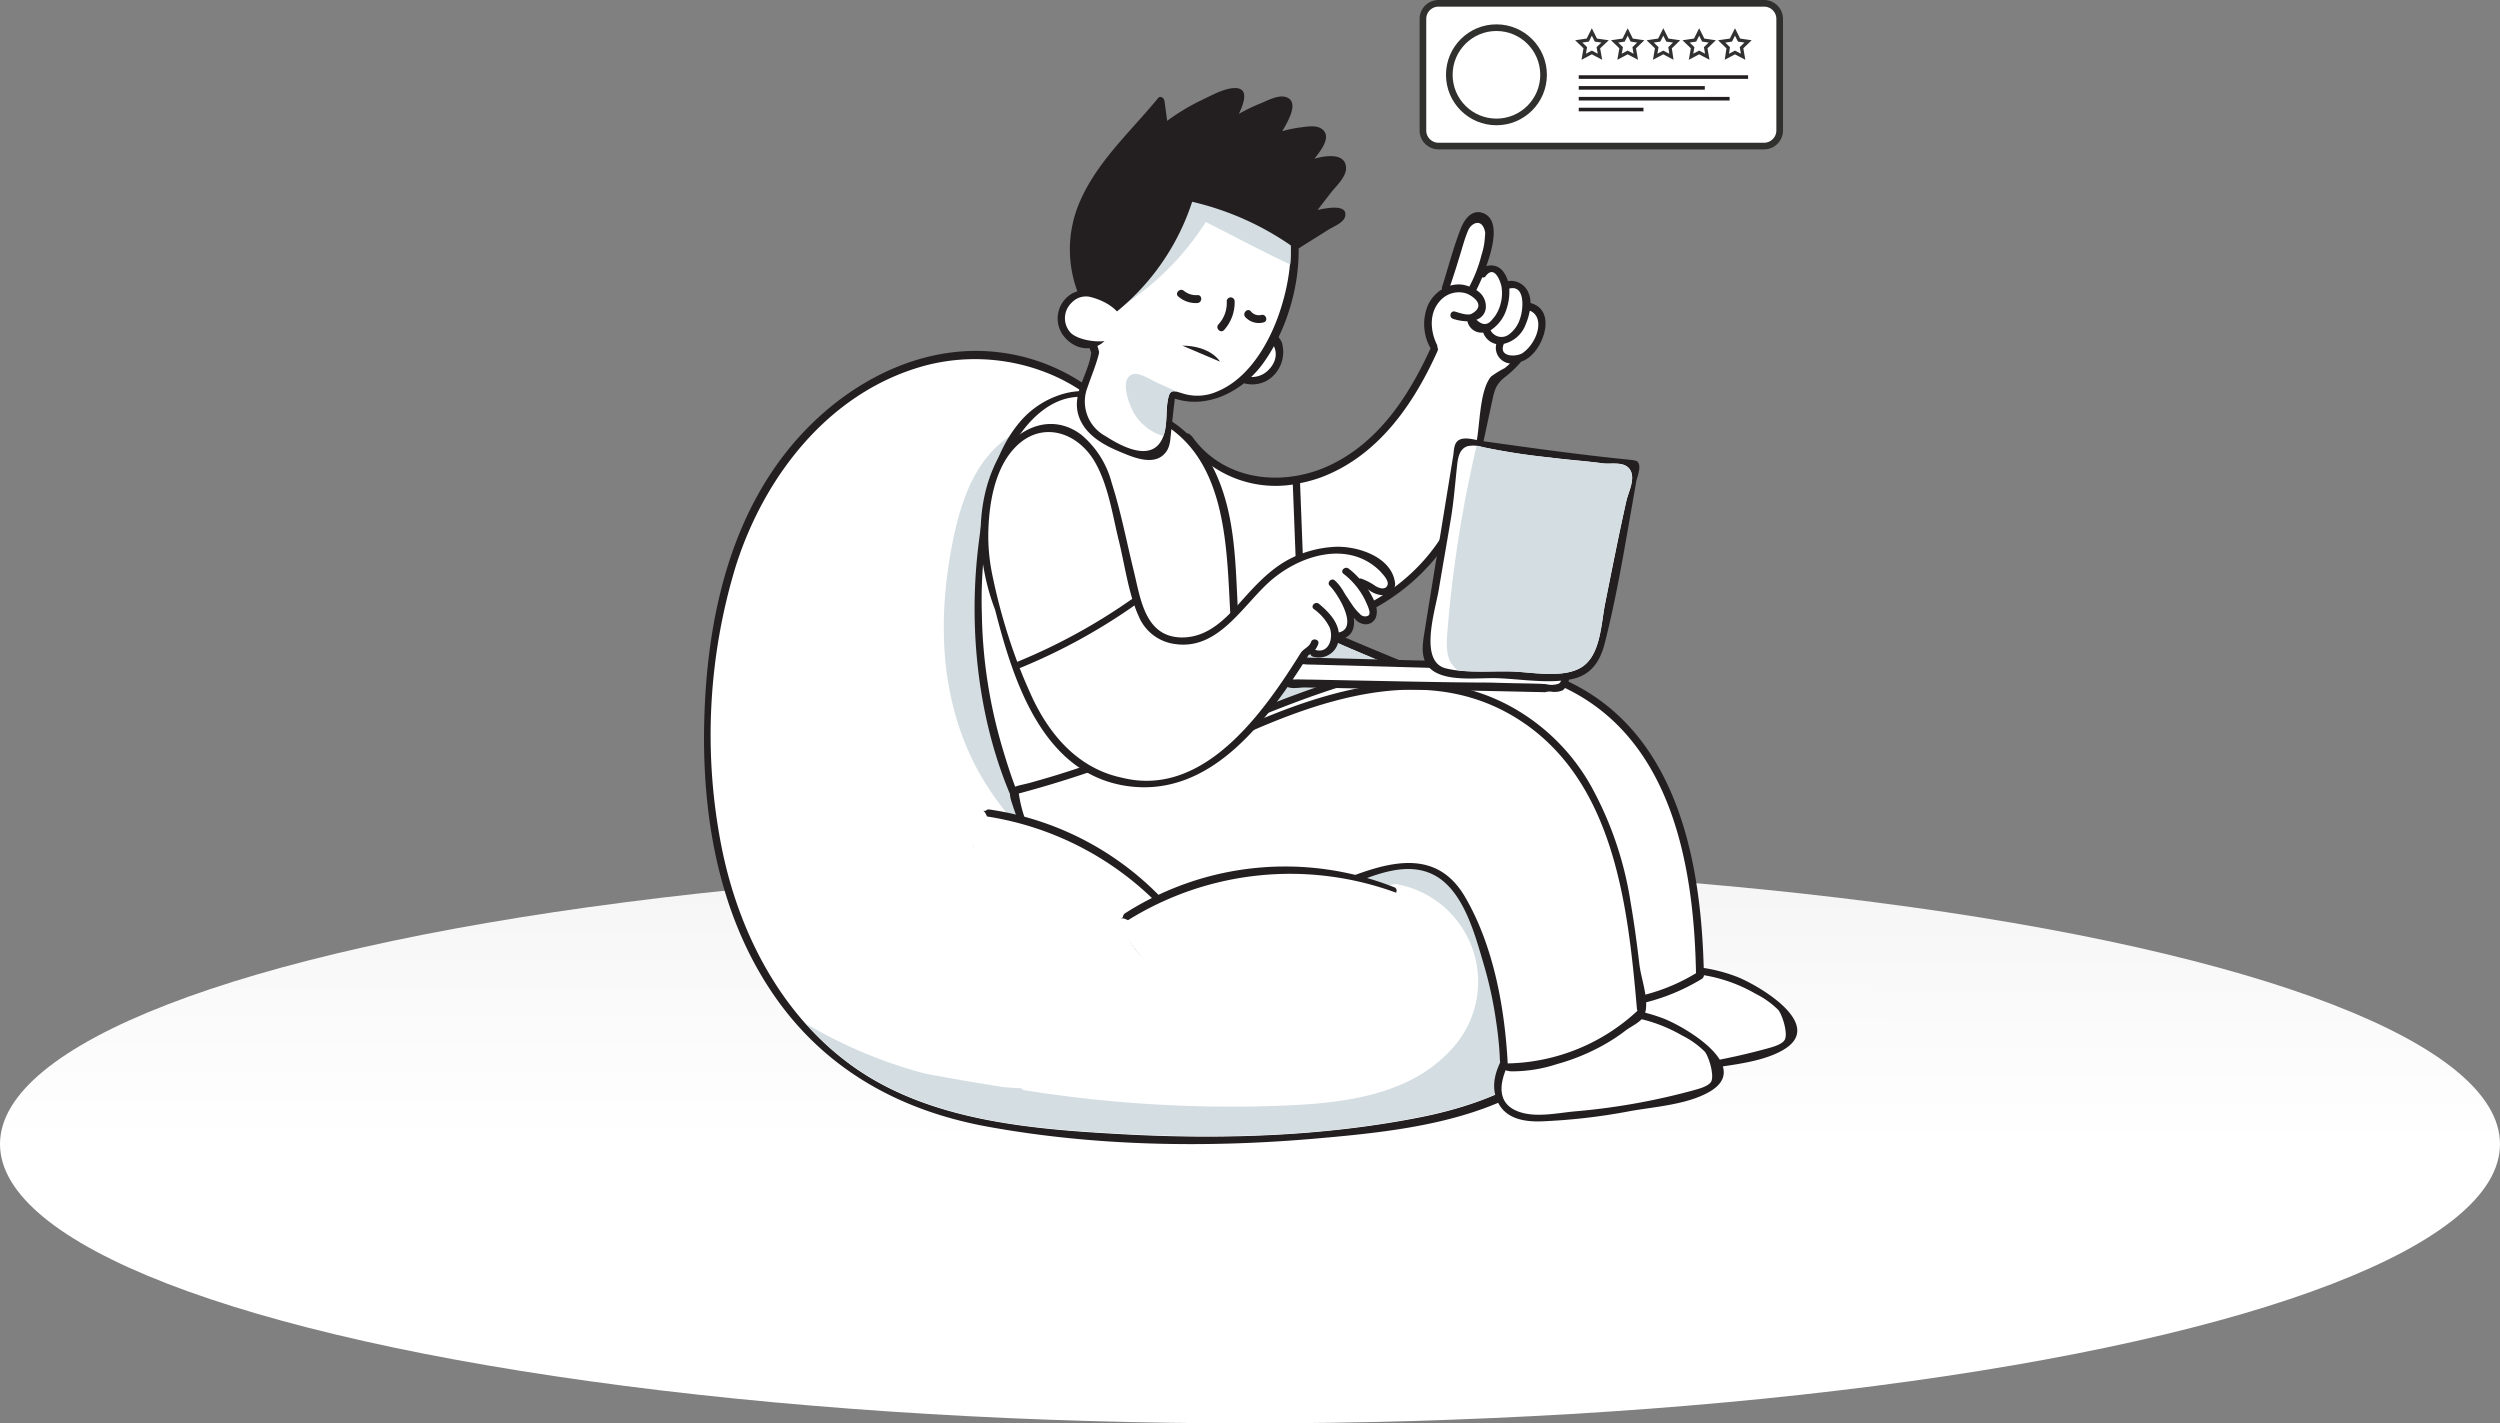 <svg xmlns="http://www.w3.org/2000/svg" xmlns:xlink="http://www.w3.org/1999/xlink" width="376.414" height="214.309" viewBox="0 0 376.414 214.309">
  <rect x="0" y="0" width="376.414" height="214.309" fill="#808080" stroke="none"/>
  <defs>
    <linearGradient id="linear-gradient" x1="0.516" y1="-1.345" x2="0.5" y2="0.5" gradientUnits="objectBoundingBox">
      <stop offset="0" stop-color="#b0b0b0"/>
      <stop offset="0.08" stop-color="#ddd"/>
      <stop offset="1" stop-color="#fff"/>
    </linearGradient>
  </defs>
  <g id="Group_38684" data-name="Group 38684" transform="translate(36.865 28.79)">
    <ellipse id="Ellipse_371" data-name="Ellipse 371" cx="188.207" cy="42.046" rx="188.207" ry="42.046" transform="translate(-36.865 101.427)" fill="url(#linear-gradient)"/>
    <g id="No_reviews_found" data-name="No reviews found" transform="translate(-20.368 -223.39)">
      <g id="Group_38852" data-name="Group 38852" transform="translate(89.503 195.1)">
        <g id="XMLID_1_" transform="translate(0 12.754)">
          <g id="XMLID_33_">
            <g id="XMLID_1571_">
              <g id="XMLID_1558_" transform="translate(0 39.579)">
                <path id="XMLID_1573_" d="M397.288,423.748c-5.3-14.43-18.3-22.307-31.814-27.909-7.062-2.954-14.26-5.738-20.745-9.88a43.029,43.029,0,0,1-5.67-4.21,42.288,42.288,0,0,1-11.306-15.313,25.447,25.447,0,0,0-5.772-8.93,29.242,29.242,0,0,0-19.183-8.251c-11.917-.475-23.054,6.485-30.116,15.72-8.658,11.272-11.578,25.906-11.951,39.827-.374,14.124,2.071,28.792,10.016,40.743,7.673,11.578,19.082,18,32.561,20.474,16.094,2.954,32.934,3.226,49.2,1.833,12.495-1.087,26.857-2.513,36.873-10.865C399.019,448.975,401.5,435.224,397.288,423.748Z" transform="translate(-260.693 -349.232)" fill="#231f20"/>
                <path id="XMLID_1574_" d="M370.824,466.96c-14.532,2.92-29.845,3.429-44.614,2.648-13.887-.747-29.437-1.9-41.117-10.22-10.933-7.809-17.35-20.406-19.862-33.376a87.135,87.135,0,0,1,2.241-42.1c4.38-13.683,14.26-26.313,28.656-30.116a29.487,29.487,0,0,1,19.082,1.528c5.874,2.58,11.137,7.368,13.343,13.479a35.936,35.936,0,0,0,5.093,9.031,47.331,47.331,0,0,0,6.858,7.639c4.719,4.074,10.356,6.926,16.026,9.473,5.874,2.648,11.917,4.923,17.723,7.707a56.023,56.023,0,0,1,12.834,8.081c9.744,8.624,15.55,21.832,11.883,34.8C395.3,458.573,383.183,464.447,370.824,466.96Z" transform="translate(-262.648 -351.633)" fill="#fff"/>
                <path id="XMLID_27_" d="M414.958,429.12a54.888,54.888,0,0,0-12.834-8.081c-5.806-2.784-11.85-5.059-17.723-7.707-5.67-2.546-11.306-5.4-16.026-9.473a45.788,45.788,0,0,1-6.858-7.639,35.936,35.936,0,0,1-5.093-9.031,16.934,16.934,0,0,0-.781-1.8,23.109,23.109,0,0,0-7.945-3.769,11.689,11.689,0,0,0-11.816,1.7c-4.686,3.5-6.655,9.269-7.809,14.77-2.614,12.461-2.173,25.465,4.516,36.6a42.237,42.237,0,0,0,28.147,19.625c6.858,1.29,13.649.645,20.406-.917,4.482-1.019,8.964-2.275,13.479-3.124.034,0,.068.034.1.034a14.916,14.916,0,0,1,8.318,24.853c-7.334,8.081-19.523,8.352-29.641,8.624a199.2,199.2,0,0,1-34.87-2.479.512.512,0,0,0-.441-.272c-.849-.034-1.7-.1-2.513-.17q-5.908-.917-11.816-2.037A70.021,70.021,0,0,1,305.8,471.29a41.479,41.479,0,0,0,7.13,6.417c11.68,8.352,27.23,9.473,41.117,10.22,14.77.781,30.082.306,44.614-2.648,12.359-2.479,24.48-8.386,28.181-21.424C430.543,450.952,424.7,437.744,414.958,429.12Z" transform="translate(-290.485 -370.019)" fill="#d3dde2"/>
              </g>
              <g id="XMLID_1557_" transform="translate(40.739)">
                <g id="XMLID_1541_" transform="translate(27.201 18.696)">
                  <path id="XMLID_1555_" d="M517.295,301.4a3.745,3.745,0,0,0-.374-1.7,2.872,2.872,0,0,0-3.022-1.6,4.352,4.352,0,0,0-.781-1.528,2.275,2.275,0,0,0-2.479-.713c1.154-3.192,2.037-7.232-.645-8.047-1.562-.475-2.614.985-3.124,2.207-1.154,2.886-1.935,5.976-2.886,8.964a.576.576,0,0,0,0,.34,5.589,5.589,0,0,0-2.071,2.275,7.352,7.352,0,0,0,.34,6.621c-3.192,6.994-7.571,13.785-14.634,17.35-7.13,3.633-16.365,2.818-21.255-4.04a.456.456,0,0,0-.238-.2.556.556,0,0,0-.951-.034c-3.871,6.213-6.044,13.955-2.818,20.949,3.192,6.892,10.7,9.2,17.825,8.93a31.465,31.465,0,0,0,29.845-28.045l1.494-6.96c.34-1.63.577-2.513,1.867-3.565a16.2,16.2,0,0,0,2.479-2.343.033.033,0,0,1,.034-.034,4.151,4.151,0,0,0,1.6-1.019C519.536,307.276,520.962,302.387,517.295,301.4Z" transform="translate(-460.796 -287.729)" fill="#231f20"/>
                  <path id="XMLID_1556_" d="M611.911,324.523a8.229,8.229,0,0,0,.407-3.056c2.411-.611,2.139,3.056,1.63,4.482a4.648,4.648,0,0,1-1.664,2.411,1.857,1.857,0,0,1-2.784-.611A5.863,5.863,0,0,0,611.911,324.523Z" transform="translate(-559.011 -309.967)" fill="#fff"/>
                  <path id="XMLID_1561_" d="M606.969,316.395a6.006,6.006,0,0,1-.1,2.58,5.749,5.749,0,0,1-.883,1.969l-.509.611c-.679.781-1.426.713-2.275-.1a2.042,2.042,0,0,0,1.426-1.867,2.822,2.822,0,0,0-1.426-2.58h0c.2-.441.543-1.12.883-1.935a.417.417,0,0,0,.509-.17C605.95,313.1,606.833,315.749,606.969,316.395Z" transform="translate(-554.85 -305.268)" fill="#fff"/>
                  <path id="XMLID_1562_" d="M592.89,297.917c.407-1.256.883-3.124,1.426-4.346.509-1.154,2.139-1.867,2.547.34a3.108,3.108,0,0,1-.034.577,10.273,10.273,0,0,1-.509,2.784,20.842,20.842,0,0,1-1.8,4.719c0,.034,0,.034-.034.068a6.166,6.166,0,0,0-.985-.272,4.4,4.4,0,0,0-1.9.136C592.041,300.633,592.483,299.275,592.89,297.917Z" transform="translate(-547.188 -290.864)" fill="#fff"/>
                  <path id="XMLID_1566_" d="M465.972,410.6c-3.735-6.553-1.8-14.192,1.833-20.3a16.842,16.842,0,0,0,15.788,6.179c.272,7.028.543,14.023.815,21.051,0,.068.034.1.034.17-.136,0-.272.034-.373.034C477.312,418.413,469.571,416.953,465.972,410.6Z" transform="translate(-462.881 -355.474)" fill="#fff"/>
                  <path id="XMLID_1567_" d="M555.8,334.664a14.8,14.8,0,0,0-2.037,1.256c-1.732,2.071-1.664,7.2-2.173,9.744-1.494,7.334-3.769,13.887-9.2,19.251a29.982,29.982,0,0,1-16.569,8.318V373.2c-.272-7.062-.543-14.158-.815-21.221a22.864,22.864,0,0,0,2.988-.815c8.692-3.192,14.09-11,17.723-19.115a.6.6,0,0,0-.034-.543.941.941,0,0,0-.034-.306c-1.12-2.241-1.256-5.127.713-6.96a3.764,3.764,0,0,1,3.5-.883c.883.238,3.4,1.8.951,3.124-.611.306-1.867-.17-2.479-.34-.679-.2-.985.849-.306,1.086a7.089,7.089,0,0,0,2.173.373,2.177,2.177,0,0,0,2.377,1.7,2.68,2.68,0,0,0,1.969,1.732,2.37,2.37,0,0,0,1.392,2.75,2.217,2.217,0,0,0,.679.17A9.384,9.384,0,0,1,555.8,334.664Z" transform="translate(-503.201 -311.178)" fill="#fff"/>
                  <path id="XMLID_1568_" d="M619.513,335.95a5.625,5.625,0,0,1-1.63,1.833c-.951.611-3.7.645-2.818-1.392h0a4.646,4.646,0,0,0,3.293-2.954,9.489,9.489,0,0,0,.611-2.037C620.769,332.147,620.4,334.49,619.513,335.95Z" transform="translate(-562.572 -316.572)" fill="#fff"/>
                </g>
                <g id="XMLID_1553_" transform="translate(0 45.631)">
                  <g id="XMLID_1514_">
                    <path id="XMLID_1530_" d="M428.255,426.489a65.733,65.733,0,0,0-4.074-8.9,38.614,38.614,0,0,1-3.633-14.158c-.679-8.149-.1-16.739-3.7-24.31a18.844,18.844,0,0,0-5.738-6.994,28.126,28.126,0,0,0-12.461-4.957,11.171,11.171,0,0,0-4.108.17,13.4,13.4,0,0,0-7.028,4.346c-4.278,5.025-5.466,12.189-6.247,18.538-1.8,14.634.475,31.2,8.013,44.071,3.327,5.7,8.149,9.235,14.736,10.186,6.213.883,13.853,1.019,19.353-2.445C428.832,438.542,430.122,432.5,428.255,426.489Z" transform="translate(-380.68 -367.057)" fill="#231f20"/>
                    <path id="XMLID_1531_" d="M429.106,438.226c-3.158,6.349-11.137,7.266-17.418,7.164-6.519-.1-12.732-1.392-17.078-6.621-3.972-4.821-6.179-11.238-7.877-17.146a74.993,74.993,0,0,1-2.852-19.387,65.986,65.986,0,0,1,2.716-20.915c1.7-5.3,6.417-12.223,12.766-11.68a21.962,21.962,0,0,1,5.7,1.426,45.451,45.451,0,0,1,5.161,2.071c10.152,5.229,10.491,17.961,11,27.909.306,5.84.815,11.646,3.225,17.044C427.171,424.2,432.535,431.334,429.106,438.226Z" transform="translate(-382.788 -368.744)" fill="#fff"/>
                  </g>
                  <g id="XMLID_1550_" transform="translate(38.923 40.268)">
                    <g id="XMLID_1524_" transform="translate(50.375 46.291)">
                      <path id="XMLID_1529_" d="M669.191,623.627a24.35,24.35,0,0,0-22.545,2.682.568.568,0,0,0-.136.815c-1.833,2.58-3.769,5.806-2.309,9,1.188,2.58,3.939,3.056,6.519,2.988a90.528,90.528,0,0,0,13.513-1.562c3.7-.645,8.624-.985,11.917-2.92C682.636,630.825,672.383,624.883,669.191,623.627Z" transform="translate(-643.689 -621.996)" fill="#231f20"/>
                      <path id="XMLID_1525_" d="M678.516,635.235c-.441.747-2.037,1.12-2.75,1.324a99.763,99.763,0,0,1-17.893,3.158c-2.445.238-5.466.883-7.911.17-5.534-1.6-2.105-7.639-.068-10.457a.436.436,0,0,0,.068-.441,22.958,22.958,0,0,1,24.174-.713,13.108,13.108,0,0,1,3.429,2.445C678.21,631.534,679.059,634.352,678.516,635.235Z" transform="translate(-645.849 -624.097)" fill="#fff"/>
                    </g>
                    <g id="XMLID_1518_">
                      <path id="XMLID_1551_" d="M546.31,489.373c-16.467-8.217-34.937-1.154-50.624,5.3-.543.238-.441,1.053.034,1.12-1.154,4.584,1.766,8.93,5.942,10.831,6.349,2.886,13.377.611,20,1.256,15.415,1.426,23.529,16.5,28.147,29.505a.555.555,0,0,0,.339.985,30.7,30.7,0,0,0,15.754-4.482.033.033,0,0,1,.034-.034.265.265,0,0,0,.136-.136l.034-.034c.034-.034.034-.068.068-.136a.125.125,0,0,1,.034-.1v-.068C565.9,516.977,562.574,497.488,546.31,489.373Z" transform="translate(-495.32 -485.658)" fill="#231f20"/>
                      <path id="XMLID_1552_" d="M553.309,539.227c-3.9-11.069-9.541-22.545-20.575-27.977-5.636-2.784-11.2-2.614-17.35-2.309-3.4.17-6.96.238-10.22-1.019-4.108-1.6-7.3-5.7-5.908-10.22a.471.471,0,0,0,0-.306c14.939-6.112,32.323-12.732,48.043-5.432,16.433,7.605,19.794,26.857,20.1,43.12A28.608,28.608,0,0,1,553.309,539.227Z" transform="translate(-497.701 -487.706)" fill="#fff"/>
                    </g>
                  </g>
                  <g id="XMLID_1546_" transform="translate(5.332 43.879)">
                    <g id="XMLID_1523_" transform="translate(72.898 48.962)">
                      <path id="XMLID_1532_" d="M636.591,642.127a24.35,24.35,0,0,0-22.545,2.682.568.568,0,0,0-.136.815c-1.833,2.58-3.769,5.806-2.309,9,1.188,2.58,3.939,3.056,6.519,2.988a90.528,90.528,0,0,0,13.513-1.562c3.7-.645,8.624-.985,11.917-2.92C650.036,649.325,639.783,643.349,636.591,642.127Z" transform="translate(-611.089 -640.496)" fill="#231f20"/>
                      <path id="XMLID_1533_" d="M645.916,653.735c-.441.747-2.037,1.12-2.75,1.324a99.763,99.763,0,0,1-17.893,3.158c-2.445.238-5.466.883-7.911.17-5.534-1.6-2.105-7.639-.068-10.458a.436.436,0,0,0,.068-.441,22.959,22.959,0,0,1,24.174-.713,13.109,13.109,0,0,1,3.429,2.445C645.61,650.034,646.425,652.852,645.916,653.735Z" transform="translate(-613.249 -642.597)" fill="#fff"/>
                    </g>
                    <g id="XMLID_1519_">
                      <path id="XMLID_1521_" d="M492.138,545.424c.238-2.105-.747-4.686-.985-6.689-.373-3.124-.781-6.247-1.324-9.337a52.736,52.736,0,0,0-5.976-17.554,30.847,30.847,0,0,0-10.627-11.1c-12.223-7.605-26.279-4.244-38.91,1.019-.475-.645-1.766-3.124-2.648-3.124a1.259,1.259,0,0,0-.475.136c-5.636,2.377-10.967,5.331-16.671,7.572-3.259,1.256-6.553,2.445-9.914,3.5-1.664.543-3.361,1.019-5.025,1.494-.815.238-1.732.373-2.546.679-1.086.441-.543,1.867-.272,2.682,2.071,6.519,6.112,11.985,12.359,15.041,7.5,3.667,16.2,3.565,24.174,1.766a89.813,89.813,0,0,0,13.411-4.414c4.312-1.732,9.778-4.312,14.192-1.426,3.939,2.614,5.534,8.726,6.791,12.97a60.166,60.166,0,0,1,1.9,8.76q.357,2.343.509,4.685c.1,1.494-.136,2.614,1.732,2.75a21.673,21.673,0,0,0,6.892-1.086,31.56,31.56,0,0,0,7.1-2.92,26.271,26.271,0,0,0,3.293-2.173c.849-.645,2.513-1.324,2.852-2.445A6.425,6.425,0,0,0,492.138,545.424Z" transform="translate(-396.386 -496.291)" fill="#231f20"/>
                      <path id="XMLID_1526_" d="M467.493,530.675c-4.618-7.911-12.461-4.991-19.421-2.207-9.3,3.7-19.523,6.689-29.607,4.516-8.964-1.969-16.841-8.454-18.165-17.893a162.638,162.638,0,0,0,33.749-13.174l1.766,2.377c-3.259,1.392-6.451,2.886-9.439,4.346-.645.306-.068,1.256.577.951,14.464-7.028,32.9-15.381,48.281-5.84,14.7,9.133,16.773,28.147,18.131,43.765a.386.386,0,0,0,.1.272,29.5,29.5,0,0,1-19.557,7.945C473.468,547.346,471.771,538.009,467.493,530.675Z" transform="translate(-398.971 -498.383)" fill="#fff"/>
                    </g>
                  </g>
                </g>
                <g id="XMLID_1554_" transform="translate(0.914 50.58)">
                  <g id="XMLID_1536_" transform="translate(44.368 2.187)">
                    <g id="XMLID_1535_" transform="translate(0 32.84)">
                      <path id="XMLID_1547_" d="M555.725,490.095a3.183,3.183,0,0,0,1.63-.238,3.106,3.106,0,0,0,.951-1.833c.136-.781.2-1.969-.747-2.105a51.821,51.821,0,0,0-5.636-.17c-3.972-.136-7.911-.2-11.883-.272l-4.516-.1-10.559-.272c-1.766-.034-3.565-.1-5.331-.136-.883-.034-1.732-.034-2.614-.068-.577,0-1.766-.272-2.275.068a1.824,1.824,0,0,0-.543,2.241,3.562,3.562,0,0,0,1.358,2c.883.577,2.071.2,3.056.238l4.074.068c2.716.068,5.432.1,8.149.17l16.263.306,4.55.1c1.019.034,2,.034,3.022.068A2.221,2.221,0,0,1,555.725,490.095Z" transform="translate(-514.046 -484.797)" fill="#231f20"/>
                      <path id="XMLID_1548_" d="M537.091,490.6l-10.05-.2-5.093-.1c-.815,0-1.664-.034-2.479-.034a1.707,1.707,0,0,1-1.664-.815,3.239,3.239,0,0,1-.306-1.12c.034-.781,3.226-.306,3.769-.306,1.8.034,3.633.1,5.432.136l10.865.306,11.137.306c1.867.034,3.7.1,5.568.136.951.034,1.9.034,2.852.068.543,0,2.58-.407,2.445.543-.068.441-.136,1.12-.577,1.392a3.292,3.292,0,0,1-1.9.068c-.815-.068-1.664-.068-2.513-.1-1.969-.034-3.939-.068-5.908-.136C544.832,490.738,540.961,490.67,537.091,490.6Z" transform="translate(-516.327 -486.832)" fill="#fff"/>
                    </g>
                    <g id="XMLID_1534_" transform="translate(22.19)">
                      <path id="XMLID_1538_" d="M611.486,391.444a1.982,1.982,0,0,0-.611-.136c-7.538-.747-15.041-1.8-22.545-2.852-.985-.136-2.682-.747-3.6-.068-.679.509-.611,1.6-.747,2.343l-.611,3.769c-.407,2.513-.815,4.991-1.222,7.5-.815,4.923-1.63,9.88-2.411,14.8-.373,2.275-.917,4.889,1.358,6.349,2.513,1.562,6.824.917,9.609,1.019,3.6.136,7.775.883,11.306.1,2.716-.611,4.074-2.614,4.753-5.195,1.188-4.618,2.105-9.337,2.954-14.056.407-2.309.815-4.652,1.222-6.96.2-1.154.407-2.309.611-3.5.136-.781.985-2.58,0-3.124C611.52,391.478,611.52,391.444,611.486,391.444Z" transform="translate(-579.401 -388.073)" fill="#231f20"/>
                      <path id="XMLID_1539_" d="M605.653,424.529c-2.716,1.766-7.436.781-10.559.679-3.158-.1-6.858.306-9.948-.475-4.142-1.053-1.494-8.964-1.019-11.985.577-3.463,1.188-6.892,1.766-10.356.475-2.784.679-5.6.985-8.386.136-1.087.373-2.309,1.528-2.716a4.48,4.48,0,0,1,2.309.136,92.807,92.807,0,0,0,10.084,1.562c2.648.34,5.331.509,8.013.883,1.29.17,3.327-.373,4.142,1.053.747,1.358-.306,3.259-.611,4.618-1.154,5.195-2.173,10.39-3.225,15.584C608.539,418.146,608.437,422.73,605.653,424.529Z" transform="translate(-581.683 -390.126)" fill="#fff"/>
                      <path id="XMLID_32_" d="M617.722,395c-.781-1.426-2.852-.883-4.142-1.053-2.648-.34-5.331-.509-8.013-.883a101.935,101.935,0,0,1-10.084-1.562l-.917-.2a189.354,189.354,0,0,0-4.448,28.622c-.17,2.445.136,4.108,1.63,5.195,2.648.306,5.568.1,8.115.17,3.09.1,7.809,1.087,10.559-.679,2.784-1.8,2.886-6.417,3.463-9.4,1.019-5.195,2.037-10.39,3.226-15.584C617.416,398.294,618.469,396.359,617.722,395Z" transform="translate(-586.452 -390.204)" fill="#d3dde2"/>
                    </g>
                  </g>
                  <g id="XMLID_1537_">
                    <path id="XMLID_1540_" d="M445.719,405.287c-.679-3.7-5.6-5.263-8.862-5.161a16.808,16.808,0,0,0-6.179,1.46c-3.463,1.528-6.01,4.414-8.488,7.2-2.275,2.546-4.889,5.025-8.556,4.991-5.5-.068-6.179-5.772-7.2-9.982-1.087-4.414-1.935-8.93-3.327-13.276a14.088,14.088,0,0,0-4.584-7.266c-5.059-3.8-10.865-.373-13.14,4.787-2.988,6.723-2.411,14.837.17,21.594,2.716,10.593,7.062,24.514,19.659,26.483,12.936,2,21.526-10.186,27.5-19.625,0-.034,0-.034.034-.068a.739.739,0,0,0,.272-.17.5.5,0,0,0,.373.407,3,3,0,0,0,3.871-2.445v-.136h.068c1.969-.272,2.445-1.7,2.207-3.327a2.387,2.387,0,0,0,1.528,1.019,1.628,1.628,0,0,0,1.9-1.358c.272-1.188-.475-2.513-1.053-3.531a2.832,2.832,0,0,0-.272-.407,3.8,3.8,0,0,0,2.648.951A1.715,1.715,0,0,0,445.719,405.287Z" transform="translate(-383.372 -381.633)" fill="#231f20"/>
                    <path id="XMLID_1542_" d="M387.386,406.821a28.7,28.7,0,0,1-.611-6.825c.136-4.244,1.019-9.473,4.176-12.6,3.9-3.871,9.167-2.173,11.782,2.207,2.105,3.565,2.716,8.081,3.7,12.053.679,2.784,1.154,5.84,2,8.692a88.1,88.1,0,0,1-17.282,9.473h-.034A87.953,87.953,0,0,1,387.386,406.821Z" transform="translate(-385.612 -384.016)" fill="#fff"/>
                    <path id="XMLID_1549_" d="M456.043,443.941c-.34.713-1.256.373-1.732.1a9.123,9.123,0,0,0-2.207-1.154.73.73,0,0,0-.272,0,11.088,11.088,0,0,0-1.6-1.494c-.543-.441-1.358.34-.781.781a11.3,11.3,0,0,1,3.158,3.769c.17.34.373.815.509,1.12.17.475.509,1.29-.068,1.46a1.023,1.023,0,0,1-1.154-.34,7.015,7.015,0,0,1-1.12-1.324c-.34-.475-.645-.985-.985-1.46l-.306-.509c-.068-.1-.136-.306-.238-.373a5.8,5.8,0,0,0-1.086-1.324c-.509-.509-1.29.306-.781.781,1.12,1.086,4.448,6.349,1.358,7.028-.238-1.766-1.63-3.192-2.988-4.312-.543-.441-1.324.34-.781.781a7.406,7.406,0,0,1,2.377,2.75c.645,1.562-.068,4.04-2.173,3.4a3.187,3.187,0,0,0,.475-.883c.238-.679-.849-.985-1.086-.306-.272.781-1.12.985-1.562,1.664-5.534,8.862-14.566,21.866-26.891,18.776-6.519-1.358-10.831-6.315-13.547-12.121-.645-1.426-1.29-2.886-1.867-4.38a87.96,87.96,0,0,0,17.282-9.439,12.412,12.412,0,0,0,.611,1.562,6.85,6.85,0,0,0,4.889,4.142c6.689,1.426,10.39-5.127,14.532-9,4.448-4.176,12.087-6.723,16.976-1.833C455.4,442.278,456.383,443.262,456.043,443.941Z" transform="translate(-394.817 -419.608)" fill="#fff"/>
                  </g>
                </g>
                <g id="XMLID_1544_" transform="translate(12.497)">
                  <g id="XMLID_1543_">
                    <g id="XMLID_1501_" transform="translate(24.921 36.037)">
                      <path id="XMLID_1503_" d="M499.279,340.33c-1.46-1.833-5.059-2-6.757-.577a4.342,4.342,0,0,0-.883,5.806,4.548,4.548,0,0,0,5.976,1.188,5.014,5.014,0,0,0,2.105-5.7A3.636,3.636,0,0,0,499.279,340.33Z" transform="translate(-490.888 -338.803)" fill="#231f20"/>
                      <path id="XMLID_1502_" d="M499.806,347.313a3.475,3.475,0,0,1-4.889.1,3.21,3.21,0,0,1,.136-4.516,3.443,3.443,0,0,1,2.648-.917C500.621,342.152,502.047,345.072,499.806,347.313Z" transform="translate(-492.978 -340.896)" fill="#fff"/>
                    </g>
                    <g id="XMLID_1504_" transform="translate(2.903 8.724)">
                      <path id="XMLID_1512_" d="M459.163,270.765a14.586,14.586,0,0,0-12.427-12.223c-6.315-.985-12.393,2.071-16.229,7.1-5.229,6.892-5.263,15.992-2.309,23.835-.407,3.361-3.124,6.315-1.8,9.778.985,2.58,3.5,4.04,5.908,5.059,2.037.849,5.466,2.445,7.164.1.679-.883.645-2.173.781-3.226.17-1.6.34-3.192.543-4.787,4.957,1.63,10.322-1.154,13.343-5.4C458.042,285.569,460.215,277.42,459.163,270.765Z" transform="translate(-426.037 -258.358)" fill="#231f20"/>
                      <path id="XMLID_1513_" d="M459.207,284.613c-1.494,4.957-4.685,10.831-9.745,12.868a7.337,7.337,0,0,1-5.365.2c-.781-.2-1.528-.645-1.833.373-.611,2-.1,4.176-.883,6.213-1.562,4.04-6.281,1.46-8.692-.1a5.892,5.892,0,0,1-2.682-7.368c.543-1.6,1.188-3.124,1.63-4.753a3.056,3.056,0,0,0,.1-.543,11.737,11.737,0,0,0-.781-2.241c-.238-.815-.475-1.664-.645-2.513a26.11,26.11,0,0,1-.611-5.127,21.9,21.9,0,0,1,2.037-9.948,18.475,18.475,0,0,1,2.411-3.8c4.821-5.874,13.038-8.284,19.862-4.38C461.617,267.908,461.482,277.211,459.207,284.613Z" transform="translate(-428.39 -260.492)" fill="#fff"/>
                      <g id="XMLID_25_" transform="translate(1.34 1.157)">
                        <path id="XMLID_28_" d="M454.3,263.679c-6.825-3.9-15.075-1.528-19.862,4.38a18.472,18.472,0,0,0-2.411,3.8,21.806,21.806,0,0,0-2.037,9.948c0,.373.034.781.068,1.154a27.43,27.43,0,0,0,4.618,1.29.534.534,0,0,0,.815.441,41.66,41.66,0,0,0,12.563-12.63c4.244,2.105,8.42,4.414,12.732,6.383C461.227,272.609,459.8,266.837,454.3,263.679Z" transform="translate(-429.985 -261.766)" fill="#d3dde2"/>
                        <path id="XMLID_29_" d="M455.571,362.185c-1.086-.475-2.139-.985-3.226-1.46-.883-.407-2.614-1.6-3.667-1.188-1.833.747-.509,4.244.068,5.4a7.662,7.662,0,0,0,4.652,3.871c.713-2,.238-4.108.815-6.078C454.518,361.948,454.993,362.015,455.571,362.185Z" transform="translate(-441.713 -326.286)" fill="#d3dde2"/>
                      </g>
                    </g>
                    <g id="XMLID_1509_" transform="translate(1.848)">
                      <path id="XMLID_1516_" d="M460.234,251.01c.679-.849,1.324-1.732,2-2.58.781-1.019,2.377-2.411,2.275-3.837-.136-2.105-2.818-1.833-4.753-1.29,1.12-1.392,2.648-3.463,1.053-4.516-.849-.577-2.173-.306-3.124-.2a19.294,19.294,0,0,0-2.784.577c1.086-1.8,2.513-4.448.611-5.127-1.12-.407-2.75.475-3.735.883a28.425,28.425,0,0,0-3.4,1.63c.849-1.766,1.6-4.074-.883-3.871-1.6.136-3.463,1.222-4.923,1.9a32.551,32.551,0,0,0-4.991,3.022c-.136-1.019-.272-2-.407-3.022-.068-.407-.611-.815-.951-.407-4.312,5.263-9.744,10.05-12.189,16.6a18.047,18.047,0,0,0,2.648,17.214.641.641,0,0,0,.849.136.294.294,0,0,0,.2-.1,35.472,35.472,0,0,0,13.615-18.233,43.35,43.35,0,0,1,15.313,6.892c.034.034.068.034.1.068a.506.506,0,0,0,.611.068c1.494-.951,2.988-1.867,4.482-2.818.747-.475,2.411-1.086,2.546-2.105C464.682,250.229,462,250.637,460.234,251.01Z" transform="translate(-422.93 -232.663)" fill="#231f20"/>
                      <path id="XMLID_1517_" d="M464.159,255.244c-1.562.985-3.09,1.935-4.652,2.92a43.689,43.689,0,0,0-15.822-7.028.724.724,0,0,0-.272,0,.54.54,0,0,0-.611.373A34.218,34.218,0,0,1,429.7,269.436a17.2,17.2,0,0,1-1.6-17.384c2.479-5.263,6.757-9.337,10.491-13.683.1.849.238,1.732.34,2.58-.1.441.306.985.781.645a34.741,34.741,0,0,1,5.772-3.565,12.135,12.135,0,0,1,3.361-1.392c.238-.068.475-.17.713-.238a1.614,1.614,0,0,1,.2,2,12.979,12.979,0,0,1-.883,1.833c-.272.577.475,1.086.849.713.034,0,.034,0,.068-.034a29.042,29.042,0,0,1,5.738-2.818c.238-.1.883-.441,1.12-.373,1.426.306.611,1.324.34,1.867-.509.951-1.019,1.9-1.494,2.852,0,.034-.034.068-.034.1h0a.567.567,0,0,0,.917.645,16.8,16.8,0,0,1,4.991-1.053c.577-.034.611-.1.917.475.373.645.1.747-.272,1.324-.543.815-1.086,1.6-1.664,2.377a.536.536,0,0,0-.068.441c-.1.373.17.849.645.679a7.2,7.2,0,0,1,3.463-.781c2.309.441.272,2.445-.34,3.259-1.358,1.766-2.716,3.531-4.108,5.3-.441.577.543,1.12.951.577.2-.272.407-.543.611-.781h.034c.951-.136,1.9-.306,2.886-.441C466.4,254.123,464.94,254.735,464.159,255.244Z" transform="translate(-425.259 -235.131)" fill="#231f20"/>
                    </g>
                    <g id="XMLID_1508_" transform="translate(0 30.356)">
                      <path id="XMLID_1505_" d="M425.879,323.608c-1.426-1.867-5.059-2-6.757-.577a4.342,4.342,0,0,0-.883,5.806c1.358,1.9,3.667,2.682,5.636,1.494,1.766-1.053,2.682-3.9,2.445-6.044A2.656,2.656,0,0,0,425.879,323.608Z" transform="translate(-417.488 -322.07)" fill="#231f20"/>
                      <path id="XMLID_1507_" d="M428.713,331.021c-1.324,1.324-5.738.849-7.1-.509a3.21,3.21,0,0,1,.136-4.516,2.949,2.949,0,0,1,2.648-.917C428.136,325.928,430.954,328.814,428.713,331.021Z" transform="translate(-419.644 -324.017)" fill="#fff"/>
                    </g>
                  </g>
                </g>
              </g>
              <g id="XMLID_1565_" transform="translate(40.427 108.621)">
                <g id="XMLID_1559_">
                  <path id="XMLID_1569_" d="M415.891,576.117a44.763,44.763,0,0,0-33.274-23.529.614.614,0,0,0-.577.238.575.575,0,0,0-.747.339c-3.226,8.964,1.46,18.2,9.235,23.02a31.387,31.387,0,0,0,14.226,4.346c3.7.306,9.507.815,10.831-3.667A.492.492,0,0,0,415.891,576.117Z" transform="translate(-380.092 -552.581)" fill="#231f20"/>
                  <path id="XMLID_1570_" d="M416.1,586.974c-3.667-.815-28.656-4.991-31.712-7.2-6.519-4.719-4.991-32.018-2.445-25.838h0A46.107,46.107,0,0,1,415.221,577.2C415.221,577.23,419.737,587.755,416.1,586.974Z" transform="translate(-379.762 -552.879)" fill="#fff"/>
                </g>
                <g id="XMLID_1560_" transform="translate(22.153 8.589)">
                  <path id="XMLID_1564_" d="M486.6,581.008a44.735,44.735,0,0,0-40.574,3.939.676.676,0,0,0-.272.577.566.566,0,0,0-.34.747c3.429,8.93,13,12.8,22.035,11.374a31.572,31.572,0,0,0,13.615-6.01c2.988-2.207,7.707-5.6,5.806-9.846A.532.532,0,0,0,486.6,581.008Z" transform="translate(-445.249 -577.877)" fill="#231f20"/>
                  <path id="XMLID_1563_" d="M493.693,590.784c-3.293,1.8-24.955,14.939-28.69,15.279-8.013.713-24.684-20.983-18.742-17.961h0a46.182,46.182,0,0,1,40.37-4.142C486.631,583.993,496.953,589.018,493.693,590.784Z" transform="translate(-445.007 -580.013)" fill="#fff"/>
                </g>
              </g>
            </g>
          </g>
        </g>
        <g id="XMLID_4_" transform="translate(71.213 43.137)">
          <path id="XMLID_30_" d="M473.511,322.947a2.936,2.936,0,0,1-2.037-.645c-.577-.509-1.426.374-.849.849a3.952,3.952,0,0,0,2.886.985C474.292,324.067,474.258,322.879,473.511,322.947Z" transform="translate(-470.432 -322.148)" fill="#231f20"/>
          <path id="XMLID_19_" d="M502.831,331.868a1.536,1.536,0,0,1-1.562-.543c-.509-.577-1.324.272-.849.849a2.757,2.757,0,0,0,2.75.815C503.918,332.819,503.578,331.665,502.831,331.868Z" transform="translate(-490.144 -328.082)" fill="#231f20"/>
          <path id="XMLID_16_" d="M490.939,326.093a.594.594,0,0,0-1.188.034,4.759,4.759,0,0,1-1.256,3.463c-.509.577.34,1.392.849.849A6.216,6.216,0,0,0,490.939,326.093Z" transform="translate(-482.258 -324.378)" fill="#231f20"/>
        </g>
        <path id="Path_30775" data-name="Path 30775" d="M472.8,346.9l5.67,2.411C478.5,349.311,477.112,346.934,472.8,346.9Z" transform="translate(-400.784 -295.36)" fill="#231f20"/>
        <g id="Group_38851" data-name="Group 38851" transform="translate(108.244 0)">
          <path id="Path_30776" data-name="Path 30776" d="M630.871,216.592H581.843a2.347,2.347,0,0,1-2.343-2.343V197.443a2.347,2.347,0,0,1,2.343-2.343h49.028a2.347,2.347,0,0,1,2.343,2.343v16.773A2.355,2.355,0,0,1,630.871,216.592Z" transform="translate(-579.5 -195.1)" fill="#fff" stroke="#30302f" stroke-width="1"/>
          <circle id="Ellipse_444" data-name="Ellipse 444" cx="7.096" cy="7.096" r="7.096" transform="translate(3.972 3.667)" fill="#fff" stroke="#30302f" stroke-width="1"/>
          <g id="Group_38849" data-name="Group 38849" transform="translate(23.461 4.312)">
            <path id="Path_30777" data-name="Path 30777" d="M650.569,207.8l.611,1.222,1.392.2-1.019.951.238,1.358-1.222-.645-1.222.645.238-1.358-.985-.951,1.358-.2Z" transform="translate(-648.6 -207.8)" fill="#fff" stroke="#323131" stroke-width="0.5"/>
            <path id="Path_30778" data-name="Path 30778" d="M666.469,207.8l.611,1.222,1.358.2-.985.951.238,1.358-1.222-.645-1.222.645.238-1.358-.985-.951,1.358-.2Z" transform="translate(-659.102 -207.8)" fill="#fff" stroke="#323131" stroke-width="0.5"/>
            <path id="Path_30779" data-name="Path 30779" d="M682.269,207.8l.611,1.222,1.392.2-.985.951.2,1.358-1.222-.645-1.222.645.238-1.358-.985-.951,1.358-.2Z" transform="translate(-669.537 -207.8)" fill="#fff" stroke="#323131" stroke-width="0.5"/>
            <path id="Path_30780" data-name="Path 30780" d="M698.169,207.8l.611,1.222,1.358.2-.985.951.238,1.358-1.222-.645-1.222.645.238-1.358-.985-.951,1.358-.2Z" transform="translate(-680.038 -207.8)" fill="#fff" stroke="#323131" stroke-width="0.5"/>
            <path id="Path_30781" data-name="Path 30781" d="M714,207.8l.611,1.222,1.358.2-.985.951.238,1.358L714,210.89l-1.222.645.2-1.358-.985-.951,1.392-.2Z" transform="translate(-690.474 -207.8)" fill="#fff" stroke="#323131" stroke-width="0.5"/>
          </g>
          <g id="Group_38850" data-name="Group 38850" transform="translate(23.461 10.831)">
            <rect id="Rectangle_1936" data-name="Rectangle 1936" width="25.499" height="0.543" fill="#231f20"/>
            <rect id="Rectangle_1937" data-name="Rectangle 1937" width="18.98" height="0.543" transform="translate(0 1.63)" fill="#231f20"/>
            <rect id="Rectangle_1938" data-name="Rectangle 1938" width="22.714" height="0.543" transform="translate(0 3.259)" fill="#231f20"/>
            <rect id="Rectangle_1939" data-name="Rectangle 1939" width="9.744" height="0.543" transform="translate(0 4.889)" fill="#231f20"/>
          </g>
        </g>
      </g>
    </g>
  </g>
</svg>
